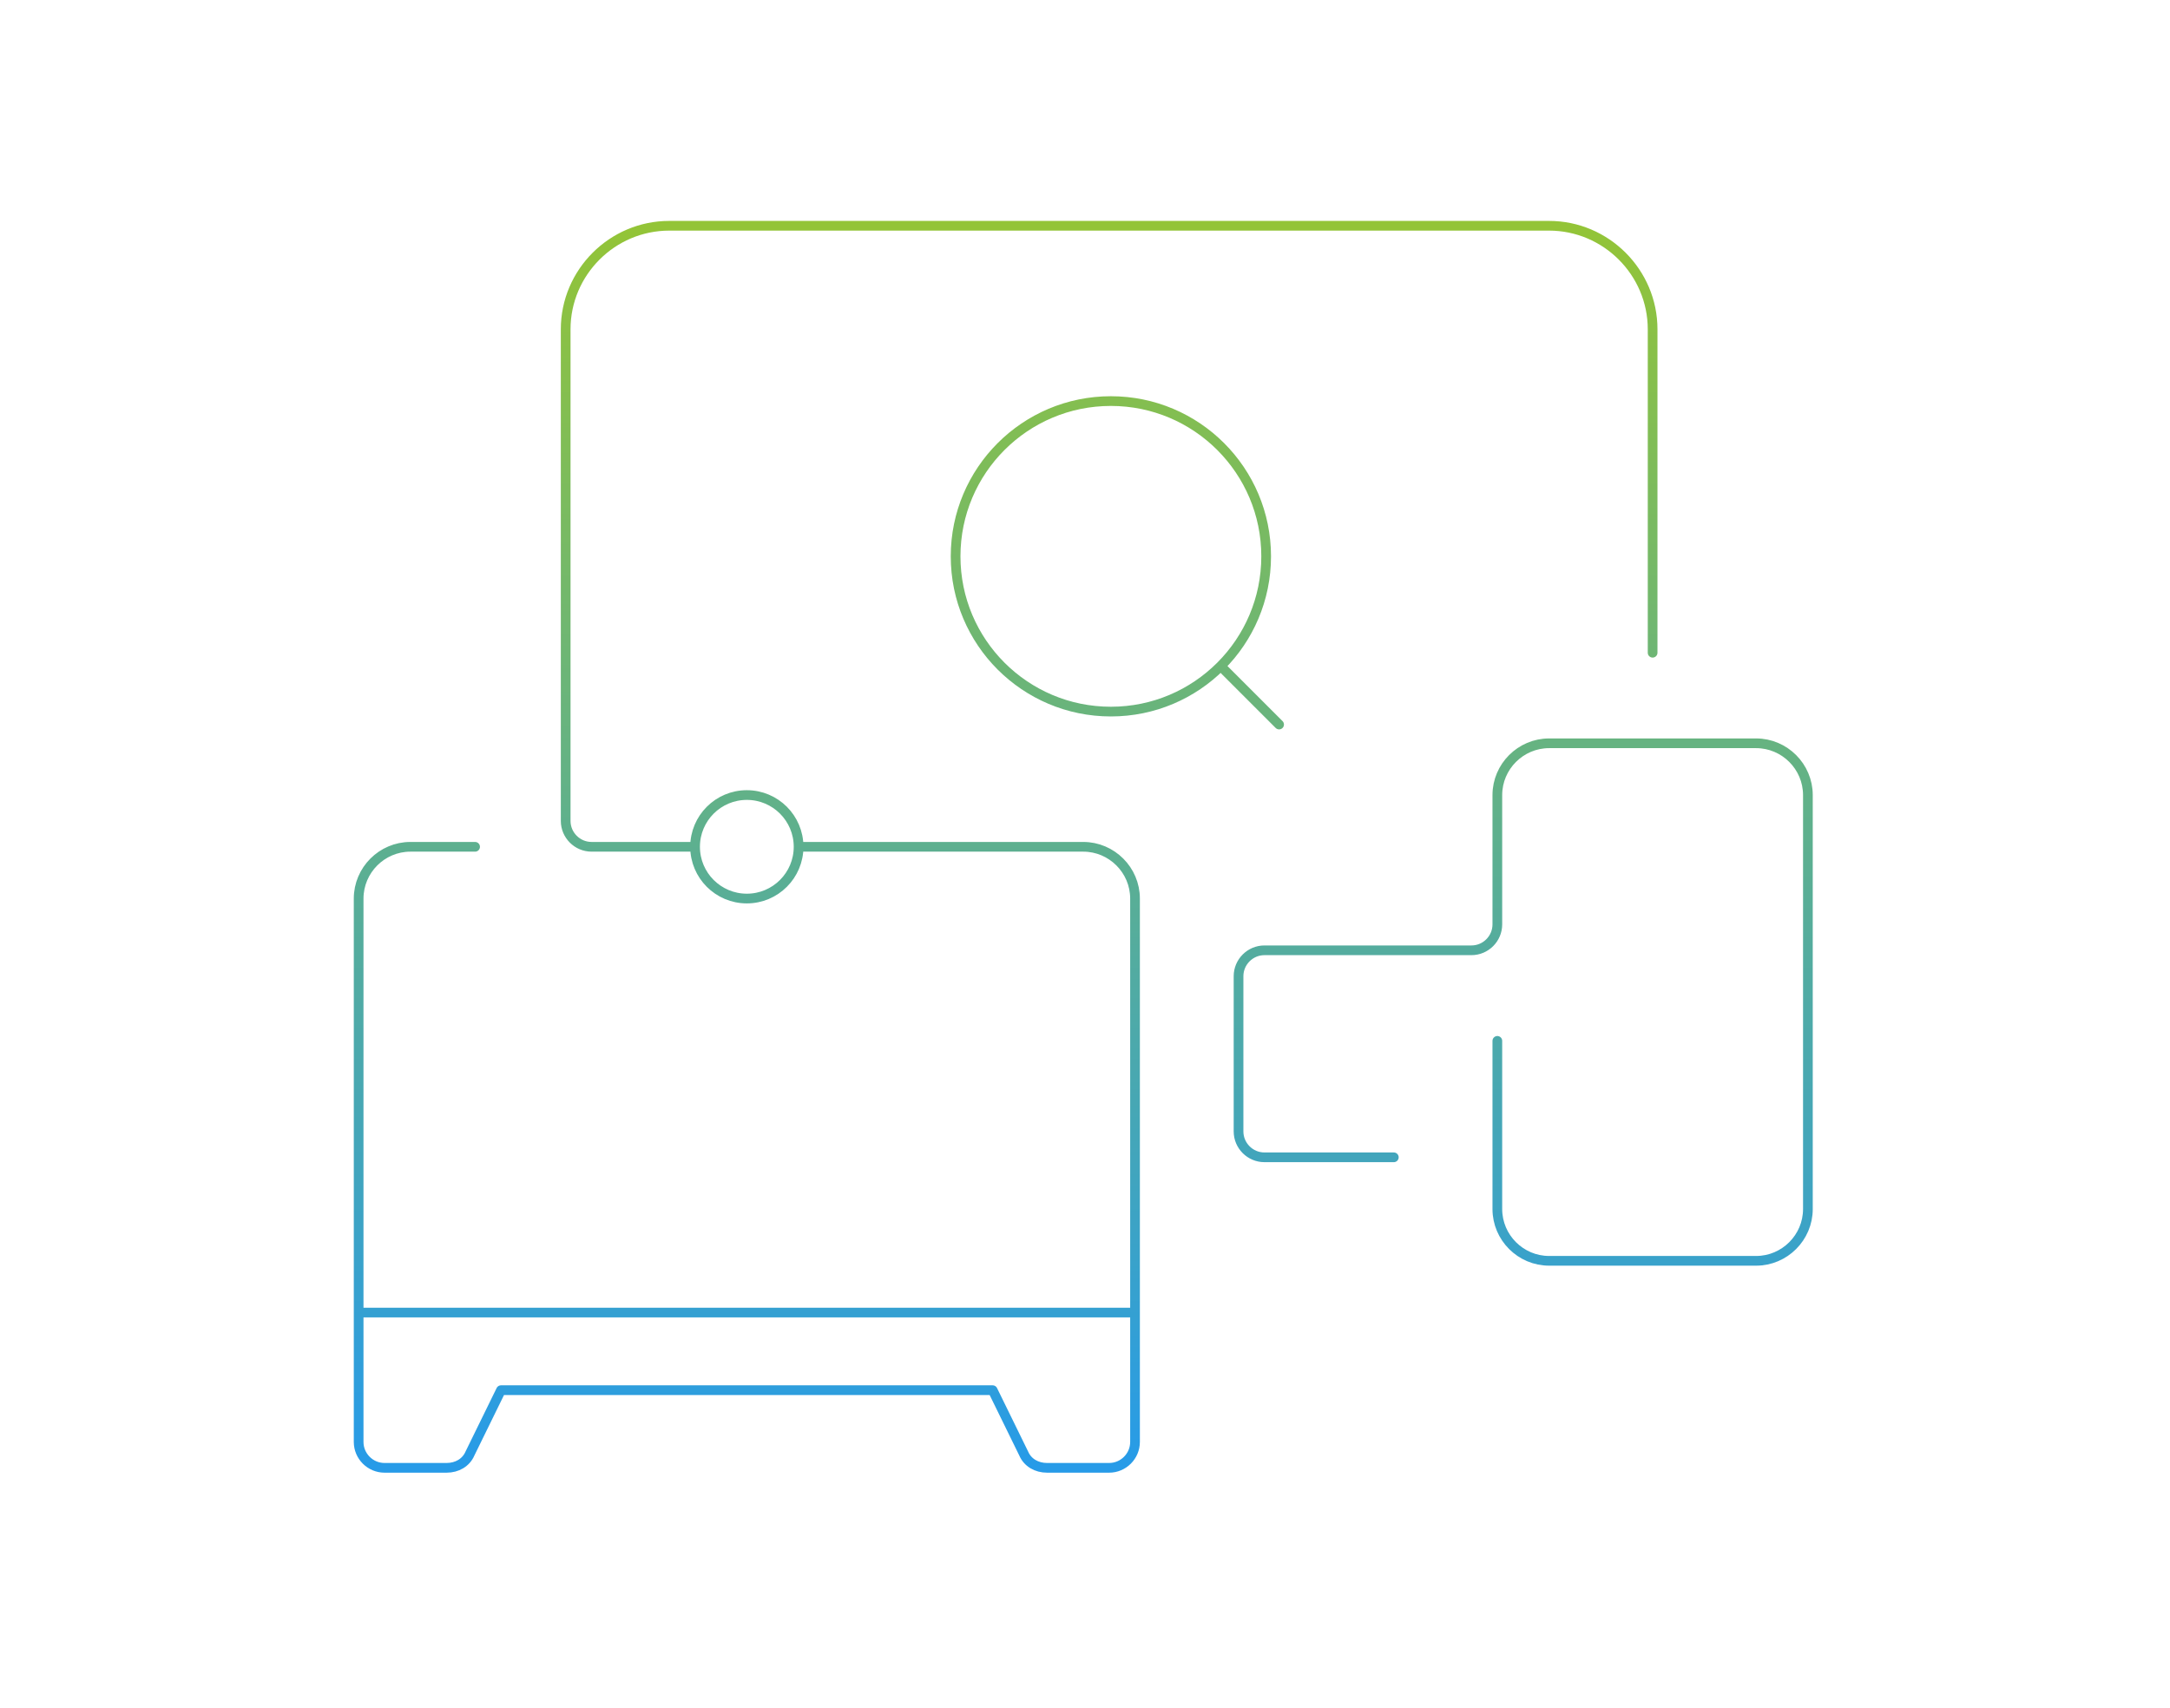 <svg width="559" height="440" viewBox="0 0 559 440" fill="none" xmlns="http://www.w3.org/2000/svg">
<path d="M179.053 218.167H152.387C148.72 218.167 145.72 215.167 145.72 211.5V84.833C145.72 70.167 157.72 58.167 172.387 58.167H399.053C413.72 58.167 425.72 70.167 425.72 84.833V168.167M179.053 218.167C179.053 225.531 185.023 231.5 192.387 231.5C199.751 231.5 205.72 225.531 205.72 218.167M179.053 218.167C179.053 210.803 185.023 204.833 192.387 204.833C199.751 204.833 205.72 210.803 205.72 218.167M122.387 218.167H105.72C98.387 218.167 92.387 224.167 92.387 231.5V371.5C92.387 375.167 95.387 378.167 99.053 378.167H115.053C117.72 378.167 120.053 376.833 121.053 374.5L129.053 358.167H255.72L263.72 374.5C264.72 376.833 267.053 378.167 269.72 378.167H285.72C289.387 378.167 292.387 375.167 292.387 371.5V231.5C292.387 224.167 286.387 218.167 279.053 218.167H205.72M385.72 268.167V311.5C385.72 318.833 391.72 324.833 399.053 324.833H452.387C459.72 324.833 465.72 318.833 465.72 311.5V204.833C465.72 197.5 459.72 191.5 452.387 191.5H399.053C391.72 191.5 385.72 197.5 385.72 204.833V238.167C385.72 241.833 382.72 244.833 379.053 244.833H325.72C322.053 244.833 319.053 247.833 319.053 251.5V291.5C319.053 295.167 322.053 298.167 325.72 298.167H359.053M92.72 338.167H292.387M314.5 171.667L329.5 186.667M326.167 143.333C326.167 165.425 308.258 183.333 286.167 183.333C264.075 183.333 246.167 165.425 246.167 143.333C246.167 121.242 264.075 103.333 286.167 103.333C308.258 103.333 326.167 121.242 326.167 143.333Z" stroke="url(#paint0_linear_1253_44617)" stroke-width="2.5" stroke-linecap="round" stroke-linejoin="round"/>
<defs>
<linearGradient id="paint0_linear_1253_44617" x1="279.053" y1="58.167" x2="279.053" y2="378.167" gradientUnits="userSpaceOnUse">
<stop stop-color="#93C437"/>
<stop offset="1" stop-color="#279BE8"/>
</linearGradient>
</defs>
</svg>
